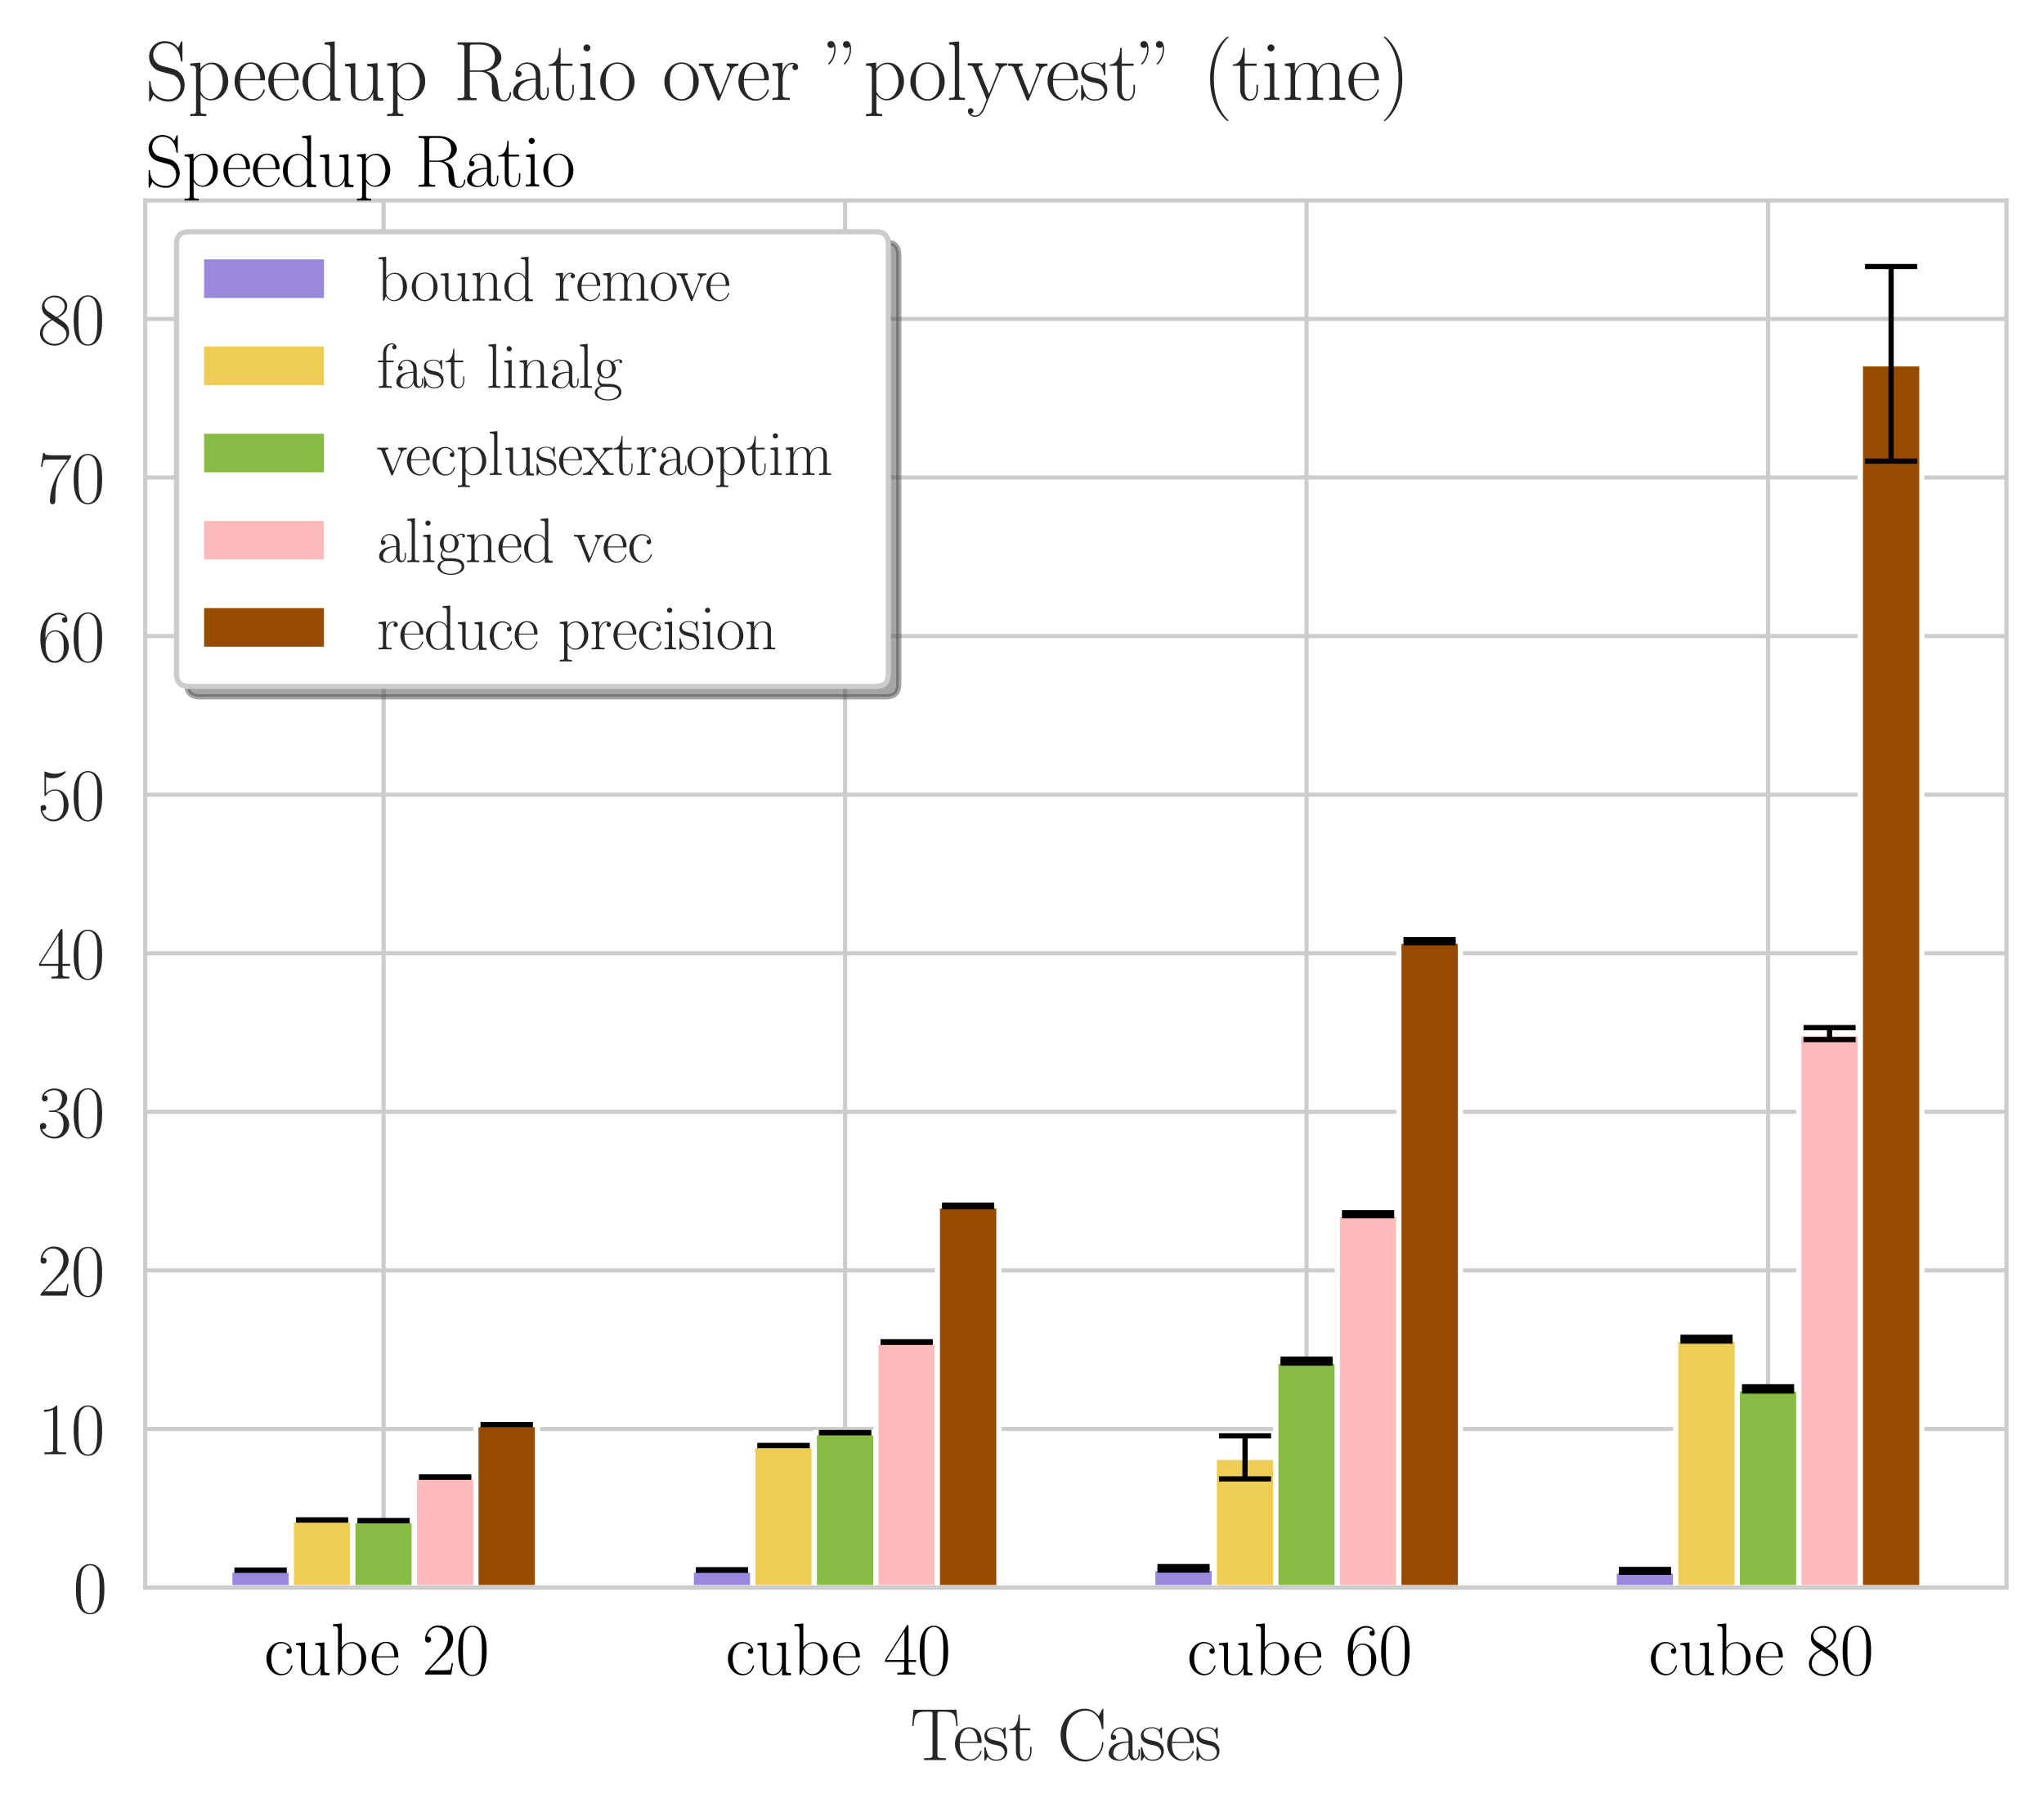 <?xml version="1.0" encoding="utf-8" standalone="no"?>
<!DOCTYPE svg PUBLIC "-//W3C//DTD SVG 1.1//EN"
  "http://www.w3.org/Graphics/SVG/1.1/DTD/svg11.dtd">
<svg xmlns:xlink="http://www.w3.org/1999/xlink" width="392.177pt" height="347.569pt" viewBox="0 0 392.177 347.569" xmlns="http://www.w3.org/2000/svg" version="1.1">
 <defs>
  <style type="text/css">*{stroke-linejoin: round; stroke-linecap: butt}</style>
 </defs>
 <g id="figure_1">
  <g id="patch_1">
   <path d="M 0 347.569 
L 392.177 347.569 
L 392.177 0 
L 0 0 
z
" style="fill: #ffffff"/>
  </g>
  <g id="axes_1">
   <g id="patch_2">
    <path d="M 27.857 304.573 
L 384.977 304.573 
L 384.977 38.461 
L 27.857 38.461 
z
" style="fill: #ffffff"/>
   </g>
   <g id="matplotlib.axis_1">
    <g id="xtick_1">
     <g id="line2d_1">
      <path d="M 73.604 304.573 
L 73.604 38.461 
" clip-path="url(#p66ae7b3ec8)" style="fill: none; stroke: #cccccc; stroke-width: 0.8; stroke-linecap: round"/>
     </g>
     <g id="text_1">
      <!-- $\mathrm{cube\ 20}$ -->
      <g transform="translate(50.652 321.259)scale(0.14 -0.14)">
       <defs>
        <path id="CMR17-63" d="M 2234 2240 
C 2112 2240 1933 2240 1933 2017 
C 1933 1838 2080 1787 2163 1787 
C 2208 1787 2394 1807 2394 2024 
C 2394 2467 1958 2803 1466 2803 
C 787 2803 211 2178 211 1363 
C 211 516 813 -64 1466 -64 
C 2259 -64 2458 677 2458 748 
C 2458 774 2451 793 2406 793 
C 2362 793 2355 787 2330 703 
C 2163 180 1798 51 1523 51 
C 1114 51 621 427 621 1369 
C 621 2338 1094 2688 1472 2688 
C 1722 2688 2093 2573 2234 2240 
z
" transform="scale(0.016)"/>
        <path id="CMR17-75" d="M 1882 2693 
L 1882 2528 
C 2259 2528 2317 2489 2317 2186 
L 2317 1032 
C 2317 500 2029 38 1555 38 
C 1030 38 986 348 986 678 
L 986 2763 
L 211 2693 
L 211 2528 
C 467 2528 640 2528 646 2274 
L 646 1058 
C 646 633 646 361 813 183 
C 896 101 1056 -64 1517 -64 
C 2061 -64 2272 377 2323 506 
L 2330 506 
L 2330 -63 
L 3091 -63 
L 3091 128 
C 2714 128 2656 166 2656 473 
L 2656 2763 
L 1882 2693 
z
" transform="scale(0.016)"/>
        <path id="CMR17-62" d="M 960 4396 
L 198 4326 
L 198 4160 
C 576 4160 634 4122 634 3817 
L 634 -13 
L 749 -13 
L 934 441 
C 1120 141 1395 -64 1766 -64 
C 2406 -64 3053 500 3053 1370 
C 3053 2188 2477 2790 1830 2790 
C 1434 2790 1152 2579 960 2330 
L 960 4396 
z
M 973 2004 
C 973 2118 973 2138 1062 2272 
C 1312 2657 1670 2688 1792 2688 
C 1984 2688 2643 2585 2643 1376 
C 2643 108 1888 38 1734 38 
C 1536 38 1248 114 1043 486 
C 973 608 973 621 973 735 
L 973 2004 
z
" transform="scale(0.016)"/>
        <path id="CMR17-65" d="M 2438 1472 
C 2464 1498 2464 1511 2464 1576 
C 2464 2238 2118 2816 1389 2816 
C 710 2816 173 2169 173 1383 
C 173 551 781 -64 1459 -64 
C 2176 -64 2458 607 2458 740 
C 2458 784 2419 784 2406 784 
C 2362 784 2355 771 2330 696 
C 2189 265 1837 51 1504 51 
C 1229 51 954 203 781 480 
C 582 803 582 1176 582 1472 
L 2438 1472 
z
M 589 1568 
C 634 2505 1126 2714 1382 2714 
C 1818 2714 2112 2297 2118 1568 
L 589 1568 
z
" transform="scale(0.016)"/>
        <path id="CMR17-32" d="M 2669 989 
L 2554 989 
C 2490 536 2438 459 2413 420 
C 2381 369 1920 369 1830 369 
L 602 369 
C 832 619 1280 1072 1824 1597 
C 2214 1967 2669 2402 2669 3035 
C 2669 3790 2067 4224 1395 4224 
C 691 4224 262 3604 262 3030 
C 262 2780 448 2748 525 2748 
C 589 2748 781 2787 781 3010 
C 781 3207 614 3264 525 3264 
C 486 3264 448 3258 422 3245 
C 544 3790 915 4058 1306 4058 
C 1862 4058 2227 3617 2227 3035 
C 2227 2479 1901 2000 1536 1584 
L 262 146 
L 262 0 
L 2515 0 
L 2669 989 
z
" transform="scale(0.016)"/>
        <path id="CMR17-30" d="M 2688 2025 
C 2688 2416 2682 3080 2413 3591 
C 2176 4039 1798 4198 1466 4198 
C 1158 4198 768 4058 525 3597 
C 269 3118 243 2524 243 2025 
C 243 1661 250 1106 448 619 
C 723 -39 1216 -128 1466 -128 
C 1760 -128 2208 -7 2470 600 
C 2662 1042 2688 1559 2688 2025 
z
M 1466 -26 
C 1056 -26 813 325 723 812 
C 653 1188 653 1738 653 2096 
C 653 2588 653 2997 736 3387 
C 858 3929 1216 4096 1466 4096 
C 1728 4096 2067 3923 2189 3400 
C 2272 3036 2278 2607 2278 2096 
C 2278 1680 2278 1169 2202 792 
C 2067 95 1690 -26 1466 -26 
z
" transform="scale(0.016)"/>
       </defs>
       <use xlink:href="#CMR17-63" transform="scale(0.996)"/>
       <use xlink:href="#CMR17-75" transform="translate(40.486 0)scale(0.996)"/>
       <use xlink:href="#CMR17-62" transform="translate(91.381 0)scale(0.996)"/>
       <use xlink:href="#CMR17-65" transform="translate(144.879 0)scale(0.996)"/>
       <use xlink:href="#CMR17-32" transform="translate(216.594 0)scale(0.996)"/>
       <use xlink:href="#CMR17-30" transform="translate(262.284 0)scale(0.996)"/>
      </g>
     </g>
    </g>
    <g id="xtick_2">
     <g id="line2d_2">
      <path d="M 162.146 304.573 
L 162.146 38.461 
" clip-path="url(#p66ae7b3ec8)" style="fill: none; stroke: #cccccc; stroke-width: 0.8; stroke-linecap: round"/>
     </g>
     <g id="text_2">
      <!-- $\mathrm{cube\ 40}$ -->
      <g transform="translate(139.195 321.259)scale(0.14 -0.14)">
       <defs>
        <path id="CMR17-34" d="M 2150 4122 
C 2150 4256 2144 4256 2029 4256 
L 128 1254 
L 128 1088 
L 1779 1088 
L 1779 457 
C 1779 224 1766 160 1318 160 
L 1197 160 
L 1197 0 
C 1402 0 1747 0 1965 0 
C 2182 0 2528 0 2733 0 
L 2733 160 
L 2611 160 
C 2163 160 2150 224 2150 457 
L 2150 1088 
L 2803 1088 
L 2803 1254 
L 2150 1254 
L 2150 4122 
z
M 1798 3703 
L 1798 1254 
L 256 1254 
L 1798 3703 
z
" transform="scale(0.016)"/>
       </defs>
       <use xlink:href="#CMR17-63" transform="scale(0.996)"/>
       <use xlink:href="#CMR17-75" transform="translate(40.486 0)scale(0.996)"/>
       <use xlink:href="#CMR17-62" transform="translate(91.381 0)scale(0.996)"/>
       <use xlink:href="#CMR17-65" transform="translate(144.879 0)scale(0.996)"/>
       <use xlink:href="#CMR17-34" transform="translate(216.594 0)scale(0.996)"/>
       <use xlink:href="#CMR17-30" transform="translate(262.284 0)scale(0.996)"/>
      </g>
     </g>
    </g>
    <g id="xtick_3">
     <g id="line2d_3">
      <path d="M 250.688 304.573 
L 250.688 38.461 
" clip-path="url(#p66ae7b3ec8)" style="fill: none; stroke: #cccccc; stroke-width: 0.8; stroke-linecap: round"/>
     </g>
     <g id="text_3">
      <!-- $\mathrm{cube\ 60}$ -->
      <g transform="translate(227.737 321.259)scale(0.14 -0.14)">
       <defs>
        <path id="CMR17-36" d="M 678 2176 
C 678 3690 1395 4032 1811 4032 
C 1946 4032 2272 4009 2400 3776 
C 2298 3776 2106 3776 2106 3553 
C 2106 3381 2246 3323 2336 3323 
C 2394 3323 2566 3348 2566 3560 
C 2566 3954 2246 4179 1805 4179 
C 1043 4179 243 3390 243 1984 
C 243 253 966 -128 1478 -128 
C 2099 -128 2688 427 2688 1283 
C 2688 2081 2170 2662 1517 2662 
C 1126 2662 838 2407 678 1960 
L 678 2176 
z
M 1478 25 
C 691 25 691 1200 691 1436 
C 691 1896 909 2560 1504 2560 
C 1613 2560 1926 2560 2138 2120 
C 2253 1870 2253 1609 2253 1289 
C 2253 944 2253 690 2118 434 
C 1978 171 1773 25 1478 25 
z
" transform="scale(0.016)"/>
       </defs>
       <use xlink:href="#CMR17-63" transform="scale(0.996)"/>
       <use xlink:href="#CMR17-75" transform="translate(40.486 0)scale(0.996)"/>
       <use xlink:href="#CMR17-62" transform="translate(91.381 0)scale(0.996)"/>
       <use xlink:href="#CMR17-65" transform="translate(144.879 0)scale(0.996)"/>
       <use xlink:href="#CMR17-36" transform="translate(216.594 0)scale(0.996)"/>
       <use xlink:href="#CMR17-30" transform="translate(262.284 0)scale(0.996)"/>
      </g>
     </g>
    </g>
    <g id="xtick_4">
     <g id="line2d_4">
      <path d="M 339.23 304.573 
L 339.23 38.461 
" clip-path="url(#p66ae7b3ec8)" style="fill: none; stroke: #cccccc; stroke-width: 0.8; stroke-linecap: round"/>
     </g>
     <g id="text_4">
      <!-- $\mathrm{cube\ 80}$ -->
      <g transform="translate(316.279 321.259)scale(0.14 -0.14)">
       <defs>
        <path id="CMR17-38" d="M 1741 2264 
C 2144 2467 2554 2773 2554 3263 
C 2554 3841 1990 4179 1472 4179 
C 890 4179 378 3759 378 3180 
C 378 3021 416 2747 666 2505 
C 730 2442 998 2251 1171 2130 
C 883 1983 211 1634 211 934 
C 211 279 838 -128 1459 -128 
C 2144 -128 2720 362 2720 1010 
C 2720 1590 2330 1857 2074 2029 
L 1741 2264 
z
M 902 2822 
C 851 2854 595 3051 595 3351 
C 595 3739 998 4032 1459 4032 
C 1965 4032 2336 3676 2336 3262 
C 2336 2669 1670 2331 1638 2331 
C 1632 2331 1626 2331 1574 2370 
L 902 2822 
z
M 2080 1519 
C 2176 1449 2483 1240 2483 851 
C 2483 381 2010 25 1472 25 
C 890 25 448 438 448 940 
C 448 1443 838 1862 1280 2060 
L 2080 1519 
z
" transform="scale(0.016)"/>
       </defs>
       <use xlink:href="#CMR17-63" transform="scale(0.996)"/>
       <use xlink:href="#CMR17-75" transform="translate(40.486 0)scale(0.996)"/>
       <use xlink:href="#CMR17-62" transform="translate(91.381 0)scale(0.996)"/>
       <use xlink:href="#CMR17-65" transform="translate(144.879 0)scale(0.996)"/>
       <use xlink:href="#CMR17-38" transform="translate(216.594 0)scale(0.996)"/>
       <use xlink:href="#CMR17-30" transform="translate(262.284 0)scale(0.996)"/>
      </g>
     </g>
    </g>
    <g id="text_5">
     <!-- $\mathrm{Test\ Cases}$ -->
     <g style="fill: #262626" transform="translate(174.627 337.657)scale(0.14 -0.14)">
      <defs>
       <path id="CMR17-54" d="M 3981 4326 
L 288 4326 
L 179 2918 
L 294 2918 
C 378 3976 467 4160 1453 4160 
C 1568 4160 1754 4160 1805 4154 
C 1926 4135 1926 4058 1926 3912 
L 1926 459 
C 1926 230 1907 160 1376 160 
L 1197 160 
L 1197 0 
C 1504 0 1824 0 2138 0 
C 2451 0 2771 0 3078 0 
L 3078 160 
L 2899 160 
C 2368 160 2349 230 2349 459 
L 2349 3912 
C 2349 4052 2349 4129 2464 4154 
C 2515 4160 2701 4160 2816 4160 
C 3795 4160 3891 3976 3974 2918 
L 4090 2918 
L 3981 4326 
z
" transform="scale(0.016)"/>
       <path id="CMR17-73" d="M 1978 2697 
C 1978 2813 1971 2819 1933 2819 
C 1907 2819 1901 2813 1824 2717 
C 1805 2691 1747 2626 1728 2601 
C 1523 2819 1235 2819 1126 2819 
C 416 2819 160 2447 160 2076 
C 160 1498 813 1365 998 1325 
C 1402 1243 1542 1217 1677 1101 
C 1760 1025 1901 884 1901 654 
C 1901 384 1747 38 1158 38 
C 602 38 403 460 288 1021 
C 269 1110 269 1117 218 1117 
C 166 1117 160 1110 160 983 
L 160 63 
C 160 -51 166 -58 205 -58 
C 237 -58 243 -51 275 0 
C 314 57 410 211 448 276 
C 576 103 800 -64 1158 -64 
C 1792 -64 2131 283 2131 784 
C 2131 1112 1958 1285 1875 1362 
C 1683 1561 1459 1606 1190 1657 
C 838 1735 390 1825 390 2217 
C 390 2383 480 2737 1126 2737 
C 1811 2737 1850 2094 1862 1888 
C 1869 1856 1901 1849 1920 1849 
C 1978 1849 1978 1869 1978 1978 
L 1978 2697 
z
" transform="scale(0.016)"/>
       <path id="CMR17-74" d="M 966 2560 
L 1862 2560 
L 1862 2725 
L 966 2725 
L 966 3904 
L 851 3904 
C 838 3245 614 2668 70 2668 
L 70 2560 
L 627 2560 
L 627 771 
C 627 650 627 -64 1370 -64 
C 1747 -64 1965 306 1965 777 
L 1965 1140 
L 1850 1140 
L 1850 783 
C 1850 344 1677 51 1408 51 
C 1222 51 966 178 966 758 
L 966 2560 
z
" transform="scale(0.016)"/>
       <path id="CMR17-43" d="M 3974 4289 
C 3974 4403 3968 4410 3930 4410 
C 3904 4410 3898 4403 3853 4327 
L 3571 3792 
C 3258 4187 2874 4416 2381 4416 
C 1286 4416 294 3456 294 2148 
C 294 826 1286 -128 2387 -128 
C 3366 -128 3974 730 3974 1461 
C 3974 1524 3974 1550 3917 1550 
C 3866 1550 3866 1531 3859 1474 
C 3808 585 3168 38 2477 38 
C 1824 38 781 495 781 2147 
C 781 3805 1843 4250 2464 4250 
C 3187 4250 3712 3628 3834 2745 
C 3846 2668 3846 2655 3904 2655 
C 3974 2655 3974 2668 3974 2783 
L 3974 4289 
z
" transform="scale(0.016)"/>
       <path id="CMR17-61" d="M 2304 1653 
C 2304 2072 2304 2294 2035 2543 
C 1798 2752 1523 2816 1306 2816 
C 800 2816 435 2407 435 1971 
C 435 1728 627 1728 666 1728 
C 749 1728 896 1778 896 1954 
C 896 2112 774 2181 666 2181 
C 640 2181 608 2174 589 2168 
C 723 2592 1069 2714 1293 2714 
C 1613 2714 1965 2429 1965 1885 
L 1965 1600 
C 1587 1600 1133 1549 774 1357 
C 371 1133 256 813 256 570 
C 256 77 832 -64 1171 -64 
C 1523 -64 1850 139 1990 511 
C 2003 233 2182 -18 2464 -18 
C 2598 -18 2938 70 2938 567 
L 2938 920 
L 2822 920 
L 2822 562 
C 2822 178 2650 128 2566 128 
C 2304 128 2304 458 2304 738 
L 2304 1653 
z
M 1965 870 
C 1965 317 1568 38 1216 38 
C 896 38 646 275 646 570 
C 646 761 730 1100 1101 1305 
C 1408 1478 1760 1504 1965 1504 
L 1965 870 
z
" transform="scale(0.016)"/>
      </defs>
      <use xlink:href="#CMR17-54" transform="scale(0.996)"/>
      <use xlink:href="#CMR17-65" transform="translate(58.703 0)scale(0.996)"/>
      <use xlink:href="#CMR17-73" transform="translate(99.188 0)scale(0.996)"/>
      <use xlink:href="#CMR17-74" transform="translate(134.99 0)scale(0.996)"/>
      <use xlink:href="#CMR17-43" transform="translate(201.5 0)scale(0.996)"/>
      <use xlink:href="#CMR17-61" transform="translate(268.009 0)scale(0.996)"/>
      <use xlink:href="#CMR17-73" transform="translate(313.7 0)scale(0.996)"/>
      <use xlink:href="#CMR17-65" transform="translate(349.501 0)scale(0.996)"/>
      <use xlink:href="#CMR17-73" transform="translate(389.987 0)scale(0.996)"/>
     </g>
    </g>
   </g>
   <g id="matplotlib.axis_2">
    <g id="ytick_1">
     <g id="line2d_5">
      <path d="M 27.857 304.573 
L 384.977 304.573 
" clip-path="url(#p66ae7b3ec8)" style="fill: none; stroke: #cccccc; stroke-width: 0.8; stroke-linecap: round"/>
     </g>
     <g id="text_6">
      <!-- $\mathdefault{0}$ -->
      <g style="fill: #262626" transform="translate(14.028 309.416)scale(0.14 -0.14)">
       <use xlink:href="#CMR17-30" transform="scale(0.996)"/>
      </g>
     </g>
    </g>
    <g id="ytick_2">
     <g id="line2d_6">
      <path d="M 27.857 274.149 
L 384.977 274.149 
" clip-path="url(#p66ae7b3ec8)" style="fill: none; stroke: #cccccc; stroke-width: 0.8; stroke-linecap: round"/>
     </g>
     <g id="text_7">
      <!-- $\mathdefault{10}$ -->
      <g style="fill: #262626" transform="translate(7.2 278.992)scale(0.14 -0.14)">
       <defs>
        <path id="CMR17-31" d="M 1702 4058 
C 1702 4192 1696 4192 1606 4192 
C 1357 3916 979 3827 621 3827 
C 602 3827 570 3827 563 3808 
C 557 3795 557 3782 557 3648 
C 755 3648 1088 3686 1344 3839 
L 1344 461 
C 1344 236 1331 160 781 160 
L 589 160 
L 589 0 
C 896 0 1216 0 1523 0 
C 1830 0 2150 0 2458 0 
L 2458 160 
L 2266 160 
C 1715 160 1702 230 1702 458 
L 1702 4058 
z
" transform="scale(0.016)"/>
       </defs>
       <use xlink:href="#CMR17-31" transform="scale(0.996)"/>
       <use xlink:href="#CMR17-30" transform="translate(45.69 0)scale(0.996)"/>
      </g>
     </g>
    </g>
    <g id="ytick_3">
     <g id="line2d_7">
      <path d="M 27.857 243.726 
L 384.977 243.726 
" clip-path="url(#p66ae7b3ec8)" style="fill: none; stroke: #cccccc; stroke-width: 0.8; stroke-linecap: round"/>
     </g>
     <g id="text_8">
      <!-- $\mathdefault{20}$ -->
      <g style="fill: #262626" transform="translate(7.2 248.569)scale(0.14 -0.14)">
       <use xlink:href="#CMR17-32" transform="scale(0.996)"/>
       <use xlink:href="#CMR17-30" transform="translate(45.69 0)scale(0.996)"/>
      </g>
     </g>
    </g>
    <g id="ytick_4">
     <g id="line2d_8">
      <path d="M 27.857 213.302 
L 384.977 213.302 
" clip-path="url(#p66ae7b3ec8)" style="fill: none; stroke: #cccccc; stroke-width: 0.8; stroke-linecap: round"/>
     </g>
     <g id="text_9">
      <!-- $\mathdefault{30}$ -->
      <g style="fill: #262626" transform="translate(7.2 218.145)scale(0.14 -0.14)">
       <defs>
        <path id="CMR17-33" d="M 1414 2157 
C 1984 2157 2234 1662 2234 1090 
C 2234 320 1824 25 1453 25 
C 1114 25 563 194 390 693 
C 422 680 454 680 486 680 
C 640 680 755 782 755 948 
C 755 1133 614 1216 486 1216 
C 378 1216 211 1165 211 926 
C 211 335 787 -128 1466 -128 
C 2176 -128 2720 430 2720 1085 
C 2720 1707 2208 2157 1600 2227 
C 2086 2328 2554 2756 2554 3329 
C 2554 3820 2048 4179 1472 4179 
C 890 4179 378 3829 378 3329 
C 378 3110 544 3072 627 3072 
C 762 3072 877 3155 877 3321 
C 877 3486 762 3569 627 3569 
C 602 3569 570 3569 544 3557 
C 730 3959 1235 4032 1459 4032 
C 1683 4032 2106 3925 2106 3320 
C 2106 3143 2080 2828 1862 2550 
C 1670 2304 1453 2304 1242 2284 
C 1210 2284 1062 2269 1037 2269 
C 992 2263 966 2257 966 2208 
C 966 2163 973 2157 1101 2157 
L 1414 2157 
z
" transform="scale(0.016)"/>
       </defs>
       <use xlink:href="#CMR17-33" transform="scale(0.996)"/>
       <use xlink:href="#CMR17-30" transform="translate(45.69 0)scale(0.996)"/>
      </g>
     </g>
    </g>
    <g id="ytick_5">
     <g id="line2d_9">
      <path d="M 27.857 182.878 
L 384.977 182.878 
" clip-path="url(#p66ae7b3ec8)" style="fill: none; stroke: #cccccc; stroke-width: 0.8; stroke-linecap: round"/>
     </g>
     <g id="text_10">
      <!-- $\mathdefault{40}$ -->
      <g style="fill: #262626" transform="translate(7.2 187.721)scale(0.14 -0.14)">
       <use xlink:href="#CMR17-34" transform="scale(0.996)"/>
       <use xlink:href="#CMR17-30" transform="translate(45.69 0)scale(0.996)"/>
      </g>
     </g>
    </g>
    <g id="ytick_6">
     <g id="line2d_10">
      <path d="M 27.857 152.455 
L 384.977 152.455 
" clip-path="url(#p66ae7b3ec8)" style="fill: none; stroke: #cccccc; stroke-width: 0.8; stroke-linecap: round"/>
     </g>
     <g id="text_11">
      <!-- $\mathdefault{50}$ -->
      <g style="fill: #262626" transform="translate(7.2 157.298)scale(0.14 -0.14)">
       <defs>
        <path id="CMR17-35" d="M 730 3692 
C 794 3666 1056 3584 1325 3584 
C 1920 3584 2246 3911 2432 4100 
C 2432 4157 2432 4192 2394 4192 
C 2387 4192 2374 4192 2323 4163 
C 2099 4058 1837 3973 1517 3973 
C 1325 3973 1037 3999 723 4139 
C 653 4171 640 4171 634 4171 
C 602 4171 595 4164 595 4037 
L 595 2203 
C 595 2089 595 2057 659 2057 
C 691 2057 704 2070 736 2114 
C 941 2401 1222 2522 1542 2522 
C 1766 2522 2246 2382 2246 1289 
C 2246 1085 2246 715 2054 421 
C 1894 159 1645 25 1370 25 
C 947 25 518 320 403 814 
C 429 807 480 795 506 795 
C 589 795 749 840 749 1038 
C 749 1210 627 1280 506 1280 
C 358 1280 262 1190 262 1011 
C 262 454 704 -128 1382 -128 
C 2042 -128 2669 440 2669 1264 
C 2669 2030 2170 2624 1549 2624 
C 1222 2624 947 2503 730 2274 
L 730 3692 
z
" transform="scale(0.016)"/>
       </defs>
       <use xlink:href="#CMR17-35" transform="scale(0.996)"/>
       <use xlink:href="#CMR17-30" transform="translate(45.69 0)scale(0.996)"/>
      </g>
     </g>
    </g>
    <g id="ytick_7">
     <g id="line2d_11">
      <path d="M 27.857 122.031 
L 384.977 122.031 
" clip-path="url(#p66ae7b3ec8)" style="fill: none; stroke: #cccccc; stroke-width: 0.8; stroke-linecap: round"/>
     </g>
     <g id="text_12">
      <!-- $\mathdefault{60}$ -->
      <g style="fill: #262626" transform="translate(7.2 126.874)scale(0.14 -0.14)">
       <use xlink:href="#CMR17-36" transform="scale(0.996)"/>
       <use xlink:href="#CMR17-30" transform="translate(45.69 0)scale(0.996)"/>
      </g>
     </g>
    </g>
    <g id="ytick_8">
     <g id="line2d_12">
      <path d="M 27.857 91.608 
L 384.977 91.608 
" clip-path="url(#p66ae7b3ec8)" style="fill: none; stroke: #cccccc; stroke-width: 0.8; stroke-linecap: round"/>
     </g>
     <g id="text_13">
      <!-- $\mathdefault{70}$ -->
      <g style="fill: #262626" transform="translate(7.2 96.451)scale(0.14 -0.14)">
       <defs>
        <path id="CMR17-37" d="M 2886 3941 
L 2886 4081 
L 1382 4081 
C 634 4081 621 4165 595 4288 
L 480 4288 
L 294 3094 
L 410 3094 
C 429 3215 474 3540 550 3661 
C 589 3712 1062 3712 1171 3712 
L 2579 3712 
L 1869 2661 
C 1395 1954 1069 999 1069 165 
C 1069 89 1069 -128 1299 -128 
C 1530 -128 1530 89 1530 171 
L 1530 465 
C 1530 1508 1709 2196 2003 2636 
L 2886 3941 
z
" transform="scale(0.016)"/>
       </defs>
       <use xlink:href="#CMR17-37" transform="scale(0.996)"/>
       <use xlink:href="#CMR17-30" transform="translate(45.69 0)scale(0.996)"/>
      </g>
     </g>
    </g>
    <g id="ytick_9">
     <g id="line2d_13">
      <path d="M 27.857 61.184 
L 384.977 61.184 
" clip-path="url(#p66ae7b3ec8)" style="fill: none; stroke: #cccccc; stroke-width: 0.8; stroke-linecap: round"/>
     </g>
     <g id="text_14">
      <!-- $\mathdefault{80}$ -->
      <g style="fill: #262626" transform="translate(7.2 66.027)scale(0.14 -0.14)">
       <use xlink:href="#CMR17-38" transform="scale(0.996)"/>
       <use xlink:href="#CMR17-30" transform="translate(45.69 0)scale(0.996)"/>
      </g>
     </g>
    </g>
   </g>
   <g id="patch_3">
    <path d="M 44.09 304.573 
L 55.895 304.573 
L 55.895 301.23 
L 44.09 301.23 
z
" clip-path="url(#p66ae7b3ec8)" style="fill: #9988dd; stroke: #ffffff; stroke-linejoin: miter"/>
   </g>
   <g id="patch_4">
    <path d="M 132.632 304.573 
L 144.437 304.573 
L 144.437 301.208 
L 132.632 301.208 
z
" clip-path="url(#p66ae7b3ec8)" style="fill: #9988dd; stroke: #ffffff; stroke-linejoin: miter"/>
   </g>
   <g id="patch_5">
    <path d="M 221.174 304.573 
L 232.98 304.573 
L 232.98 300.879 
L 221.174 300.879 
z
" clip-path="url(#p66ae7b3ec8)" style="fill: #9988dd; stroke: #ffffff; stroke-linejoin: miter"/>
   </g>
   <g id="patch_6">
    <path d="M 309.716 304.573 
L 321.522 304.573 
L 321.522 301.366 
L 309.716 301.366 
z
" clip-path="url(#p66ae7b3ec8)" style="fill: #9988dd; stroke: #ffffff; stroke-linejoin: miter"/>
   </g>
   <g id="patch_7">
    <path d="M 55.895 304.573 
L 67.701 304.573 
L 67.701 291.611 
L 55.895 291.611 
z
" clip-path="url(#p66ae7b3ec8)" style="fill: #eecc55; stroke: #ffffff; stroke-linejoin: miter"/>
   </g>
   <g id="patch_8">
    <path d="M 144.437 304.573 
L 156.243 304.573 
L 156.243 277.333 
L 144.437 277.333 
z
" clip-path="url(#p66ae7b3ec8)" style="fill: #eecc55; stroke: #ffffff; stroke-linejoin: miter"/>
   </g>
   <g id="patch_9">
    <path d="M 232.98 304.573 
L 244.785 304.573 
L 244.785 279.591 
L 232.98 279.591 
z
" clip-path="url(#p66ae7b3ec8)" style="fill: #eecc55; stroke: #ffffff; stroke-linejoin: miter"/>
   </g>
   <g id="patch_10">
    <path d="M 321.522 304.573 
L 333.327 304.573 
L 333.327 256.919 
L 321.522 256.919 
z
" clip-path="url(#p66ae7b3ec8)" style="fill: #eecc55; stroke: #ffffff; stroke-linejoin: miter"/>
   </g>
   <g id="patch_11">
    <path d="M 67.701 304.573 
L 79.507 304.573 
L 79.507 291.744 
L 67.701 291.744 
z
" clip-path="url(#p66ae7b3ec8)" style="fill: #88bb44; stroke: #ffffff; stroke-linejoin: miter"/>
   </g>
   <g id="patch_12">
    <path d="M 156.243 304.573 
L 168.049 304.573 
L 168.049 274.856 
L 156.243 274.856 
z
" clip-path="url(#p66ae7b3ec8)" style="fill: #88bb44; stroke: #ffffff; stroke-linejoin: miter"/>
   </g>
   <g id="patch_13">
    <path d="M 244.785 304.573 
L 256.591 304.573 
L 256.591 261.129 
L 244.785 261.129 
z
" clip-path="url(#p66ae7b3ec8)" style="fill: #88bb44; stroke: #ffffff; stroke-linejoin: miter"/>
   </g>
   <g id="patch_14">
    <path d="M 333.327 304.573 
L 345.133 304.573 
L 345.133 266.454 
L 333.327 266.454 
z
" clip-path="url(#p66ae7b3ec8)" style="fill: #88bb44; stroke: #ffffff; stroke-linejoin: miter"/>
   </g>
   <g id="patch_15">
    <path d="M 79.507 304.573 
L 91.312 304.573 
L 91.312 283.373 
L 79.507 283.373 
z
" clip-path="url(#p66ae7b3ec8)" style="fill: #ffbbbb; stroke: #ffffff; stroke-linejoin: miter"/>
   </g>
   <g id="patch_16">
    <path d="M 168.049 304.573 
L 179.854 304.573 
L 179.854 257.467 
L 168.049 257.467 
z
" clip-path="url(#p66ae7b3ec8)" style="fill: #ffbbbb; stroke: #ffffff; stroke-linejoin: miter"/>
   </g>
   <g id="patch_17">
    <path d="M 256.591 304.573 
L 268.396 304.573 
L 268.396 232.951 
L 256.591 232.951 
z
" clip-path="url(#p66ae7b3ec8)" style="fill: #ffbbbb; stroke: #ffffff; stroke-linejoin: miter"/>
   </g>
   <g id="patch_18">
    <path d="M 345.133 304.573 
L 356.939 304.573 
L 356.939 198.29 
L 345.133 198.29 
z
" clip-path="url(#p66ae7b3ec8)" style="fill: #ffbbbb; stroke: #ffffff; stroke-linejoin: miter"/>
   </g>
   <g id="patch_19">
    <path d="M 91.312 304.573 
L 103.118 304.573 
L 103.118 273.306 
L 91.312 273.306 
z
" clip-path="url(#p66ae7b3ec8)" style="fill: #964b00; stroke: #ffffff; stroke-linejoin: miter"/>
   </g>
   <g id="patch_20">
    <path d="M 179.854 304.573 
L 191.66 304.573 
L 191.66 231.346 
L 179.854 231.346 
z
" clip-path="url(#p66ae7b3ec8)" style="fill: #964b00; stroke: #ffffff; stroke-linejoin: miter"/>
   </g>
   <g id="patch_21">
    <path d="M 268.396 304.573 
L 280.202 304.573 
L 280.202 180.572 
L 268.396 180.572 
z
" clip-path="url(#p66ae7b3ec8)" style="fill: #964b00; stroke: #ffffff; stroke-linejoin: miter"/>
   </g>
   <g id="patch_22">
    <path d="M 356.939 304.573 
L 368.744 304.573 
L 368.744 69.797 
L 356.939 69.797 
z
" clip-path="url(#p66ae7b3ec8)" style="fill: #964b00; stroke: #ffffff; stroke-linejoin: miter"/>
   </g>
   <g id="LineCollection_1">
    <path d="M 49.993 301.235 
L 49.993 301.226 
" clip-path="url(#p66ae7b3ec8)" style="fill: none; stroke: #000000"/>
    <path d="M 138.535 301.272 
L 138.535 301.143 
" clip-path="url(#p66ae7b3ec8)" style="fill: none; stroke: #000000"/>
    <path d="M 227.077 301.213 
L 227.077 300.545 
" clip-path="url(#p66ae7b3ec8)" style="fill: none; stroke: #000000"/>
    <path d="M 315.619 301.636 
L 315.619 301.095 
" clip-path="url(#p66ae7b3ec8)" style="fill: none; stroke: #000000"/>
   </g>
   <g id="line2d_14">
    <defs>
     <path id="m71bca722d3" d="M 5 0 
L -5 -0 
" style="stroke: #000000"/>
    </defs>
    <g clip-path="url(#p66ae7b3ec8)">
     <use xlink:href="#m71bca722d3" x="49.993" y="301.235" style="stroke: #000000"/>
     <use xlink:href="#m71bca722d3" x="138.535" y="301.272" style="stroke: #000000"/>
     <use xlink:href="#m71bca722d3" x="227.077" y="301.213" style="stroke: #000000"/>
     <use xlink:href="#m71bca722d3" x="315.619" y="301.636" style="stroke: #000000"/>
    </g>
   </g>
   <g id="line2d_15">
    <g clip-path="url(#p66ae7b3ec8)">
     <use xlink:href="#m71bca722d3" x="49.993" y="301.226" style="stroke: #000000"/>
     <use xlink:href="#m71bca722d3" x="138.535" y="301.143" style="stroke: #000000"/>
     <use xlink:href="#m71bca722d3" x="227.077" y="300.545" style="stroke: #000000"/>
     <use xlink:href="#m71bca722d3" x="315.619" y="301.095" style="stroke: #000000"/>
    </g>
   </g>
   <g id="LineCollection_2">
    <path d="M 61.798 291.617 
L 61.798 291.605 
" clip-path="url(#p66ae7b3ec8)" style="fill: none; stroke: #000000"/>
    <path d="M 150.34 277.344 
L 150.34 277.321 
" clip-path="url(#p66ae7b3ec8)" style="fill: none; stroke: #000000"/>
    <path d="M 238.882 283.721 
L 238.882 275.462 
" clip-path="url(#p66ae7b3ec8)" style="fill: none; stroke: #000000"/>
    <path d="M 327.425 257.281 
L 327.425 256.558 
" clip-path="url(#p66ae7b3ec8)" style="fill: none; stroke: #000000"/>
   </g>
   <g id="line2d_16">
    <g clip-path="url(#p66ae7b3ec8)">
     <use xlink:href="#m71bca722d3" x="61.798" y="291.617" style="stroke: #000000"/>
     <use xlink:href="#m71bca722d3" x="150.34" y="277.344" style="stroke: #000000"/>
     <use xlink:href="#m71bca722d3" x="238.882" y="283.721" style="stroke: #000000"/>
     <use xlink:href="#m71bca722d3" x="327.425" y="257.281" style="stroke: #000000"/>
    </g>
   </g>
   <g id="line2d_17">
    <g clip-path="url(#p66ae7b3ec8)">
     <use xlink:href="#m71bca722d3" x="61.798" y="291.605" style="stroke: #000000"/>
     <use xlink:href="#m71bca722d3" x="150.34" y="277.321" style="stroke: #000000"/>
     <use xlink:href="#m71bca722d3" x="238.882" y="275.462" style="stroke: #000000"/>
     <use xlink:href="#m71bca722d3" x="327.425" y="256.558" style="stroke: #000000"/>
    </g>
   </g>
   <g id="LineCollection_3">
    <path d="M 73.604 291.749 
L 73.604 291.739 
" clip-path="url(#p66ae7b3ec8)" style="fill: none; stroke: #000000"/>
    <path d="M 162.146 274.874 
L 162.146 274.838 
" clip-path="url(#p66ae7b3ec8)" style="fill: none; stroke: #000000"/>
    <path d="M 250.688 261.505 
L 250.688 260.753 
" clip-path="url(#p66ae7b3ec8)" style="fill: none; stroke: #000000"/>
    <path d="M 339.23 266.862 
L 339.23 266.046 
" clip-path="url(#p66ae7b3ec8)" style="fill: none; stroke: #000000"/>
   </g>
   <g id="line2d_18">
    <g clip-path="url(#p66ae7b3ec8)">
     <use xlink:href="#m71bca722d3" x="73.604" y="291.749" style="stroke: #000000"/>
     <use xlink:href="#m71bca722d3" x="162.146" y="274.874" style="stroke: #000000"/>
     <use xlink:href="#m71bca722d3" x="250.688" y="261.505" style="stroke: #000000"/>
     <use xlink:href="#m71bca722d3" x="339.23" y="266.862" style="stroke: #000000"/>
    </g>
   </g>
   <g id="line2d_19">
    <g clip-path="url(#p66ae7b3ec8)">
     <use xlink:href="#m71bca722d3" x="73.604" y="291.739" style="stroke: #000000"/>
     <use xlink:href="#m71bca722d3" x="162.146" y="274.838" style="stroke: #000000"/>
     <use xlink:href="#m71bca722d3" x="250.688" y="260.753" style="stroke: #000000"/>
     <use xlink:href="#m71bca722d3" x="339.23" y="266.046" style="stroke: #000000"/>
    </g>
   </g>
   <g id="LineCollection_4">
    <path d="M 85.409 283.387 
L 85.409 283.359 
" clip-path="url(#p66ae7b3ec8)" style="fill: none; stroke: #000000"/>
    <path d="M 173.952 257.518 
L 173.952 257.416 
" clip-path="url(#p66ae7b3ec8)" style="fill: none; stroke: #000000"/>
    <path d="M 262.494 233.231 
L 262.494 232.671 
" clip-path="url(#p66ae7b3ec8)" style="fill: none; stroke: #000000"/>
    <path d="M 351.036 199.438 
L 351.036 197.142 
" clip-path="url(#p66ae7b3ec8)" style="fill: none; stroke: #000000"/>
   </g>
   <g id="line2d_20">
    <g clip-path="url(#p66ae7b3ec8)">
     <use xlink:href="#m71bca722d3" x="85.409" y="283.387" style="stroke: #000000"/>
     <use xlink:href="#m71bca722d3" x="173.952" y="257.518" style="stroke: #000000"/>
     <use xlink:href="#m71bca722d3" x="262.494" y="233.231" style="stroke: #000000"/>
     <use xlink:href="#m71bca722d3" x="351.036" y="199.438" style="stroke: #000000"/>
    </g>
   </g>
   <g id="line2d_21">
    <g clip-path="url(#p66ae7b3ec8)">
     <use xlink:href="#m71bca722d3" x="85.409" y="283.359" style="stroke: #000000"/>
     <use xlink:href="#m71bca722d3" x="173.952" y="257.416" style="stroke: #000000"/>
     <use xlink:href="#m71bca722d3" x="262.494" y="232.671" style="stroke: #000000"/>
     <use xlink:href="#m71bca722d3" x="351.036" y="197.142" style="stroke: #000000"/>
    </g>
   </g>
   <g id="LineCollection_5">
    <path d="M 97.215 273.316 
L 97.215 273.296 
" clip-path="url(#p66ae7b3ec8)" style="fill: none; stroke: #000000"/>
    <path d="M 185.757 231.485 
L 185.757 231.208 
" clip-path="url(#p66ae7b3ec8)" style="fill: none; stroke: #000000"/>
    <path d="M 274.299 180.869 
L 274.299 180.274 
" clip-path="url(#p66ae7b3ec8)" style="fill: none; stroke: #000000"/>
    <path d="M 362.841 88.462 
L 362.841 51.133 
" clip-path="url(#p66ae7b3ec8)" style="fill: none; stroke: #000000"/>
   </g>
   <g id="line2d_22">
    <g clip-path="url(#p66ae7b3ec8)">
     <use xlink:href="#m71bca722d3" x="97.215" y="273.316" style="stroke: #000000"/>
     <use xlink:href="#m71bca722d3" x="185.757" y="231.485" style="stroke: #000000"/>
     <use xlink:href="#m71bca722d3" x="274.299" y="180.869" style="stroke: #000000"/>
     <use xlink:href="#m71bca722d3" x="362.841" y="88.462" style="stroke: #000000"/>
    </g>
   </g>
   <g id="line2d_23">
    <g clip-path="url(#p66ae7b3ec8)">
     <use xlink:href="#m71bca722d3" x="97.215" y="273.296" style="stroke: #000000"/>
     <use xlink:href="#m71bca722d3" x="185.757" y="231.208" style="stroke: #000000"/>
     <use xlink:href="#m71bca722d3" x="274.299" y="180.274" style="stroke: #000000"/>
     <use xlink:href="#m71bca722d3" x="362.841" y="51.133" style="stroke: #000000"/>
    </g>
   </g>
   <g id="patch_23">
    <path d="M 27.857 304.573 
L 27.857 38.461 
" style="fill: none; stroke: #cccccc; stroke-width: 0.8; stroke-linejoin: miter; stroke-linecap: square"/>
   </g>
   <g id="patch_24">
    <path d="M 384.977 304.573 
L 384.977 38.461 
" style="fill: none; stroke: #cccccc; stroke-width: 0.8; stroke-linejoin: miter; stroke-linecap: square"/>
   </g>
   <g id="patch_25">
    <path d="M 27.857 304.573 
L 384.977 304.573 
" style="fill: none; stroke: #cccccc; stroke-width: 0.8; stroke-linejoin: miter; stroke-linecap: square"/>
   </g>
   <g id="patch_26">
    <path d="M 27.857 38.461 
L 384.977 38.461 
" style="fill: none; stroke: #cccccc; stroke-width: 0.8; stroke-linejoin: miter; stroke-linecap: square"/>
   </g>
   <g id="text_15">
    <!-- $\mathrm{Speedup\ Ratio}$ -->
    <g transform="translate(27.857 35.749)scale(0.14 -0.14)">
     <defs>
      <path id="CMR17-53" d="M 2803 4290 
C 2803 4404 2797 4411 2758 4411 
C 2720 4411 2707 4385 2682 4328 
L 2490 3907 
C 2246 4257 1875 4416 1472 4416 
C 819 4416 294 3901 294 3253 
C 294 3056 339 2776 557 2510 
C 794 2218 1018 2167 1530 2033 
C 1722 1982 2042 1899 2106 1874 
C 2470 1722 2662 1341 2662 985 
C 2662 527 2336 38 1779 38 
C 1094 38 454 419 410 1311 
C 403 1413 397 1419 352 1419 
C 301 1419 294 1413 294 1285 
L 294 -1 
C 294 -115 301 -122 339 -122 
C 384 -122 397 -90 486 108 
C 493 127 493 140 614 381 
C 934 -39 1472 -128 1779 -128 
C 2477 -128 2970 451 2970 1124 
C 2970 1454 2848 1708 2778 1823 
C 2509 2230 2221 2306 1914 2382 
C 1869 2402 1856 2402 1498 2490 
C 1152 2579 1005 2624 845 2796 
C 666 2992 602 3196 602 3399 
C 602 3812 934 4263 1478 4263 
C 2157 4263 2579 3786 2675 2993 
C 2694 2878 2701 2872 2746 2872 
C 2803 2872 2803 2891 2803 2999 
L 2803 4290 
z
" transform="scale(0.016)"/>
      <path id="CMR17-70" d="M 1408 -1063 
C 998 -1063 973 -1037 973 -789 
L 973 402 
C 1158 134 1427 -38 1766 -38 
C 2406 -38 3053 523 3053 1388 
C 3053 2191 2496 2802 1837 2802 
C 1453 2802 1139 2592 960 2338 
L 960 2802 
L 198 2732 
L 198 2567 
C 576 2567 634 2528 634 2223 
L 634 -789 
C 634 -1031 608 -1063 198 -1063 
L 198 -1228 
C 352 -1216 634 -1216 800 -1216 
C 966 -1216 1254 -1216 1408 -1228 
L 1408 -1063 
z
M 973 2012 
C 973 2102 973 2235 1222 2471 
C 1254 2497 1472 2688 1792 2688 
C 2259 2688 2643 2108 2643 1382 
C 2643 656 2234 64 1728 64 
C 1498 64 1248 172 1056 472 
C 973 612 973 650 973 752 
L 973 2012 
z
" transform="scale(0.016)"/>
      <path id="CMR17-64" d="M 1869 4326 
L 1869 4160 
C 2246 4160 2304 4122 2304 3820 
L 2304 2345 
C 2278 2377 2016 2790 1498 2790 
C 845 2790 211 2208 211 1364 
C 211 525 806 -64 1434 -64 
C 1978 -64 2259 337 2291 380 
L 2291 -63 
L 3066 -63 
L 3066 128 
C 2688 128 2630 166 2630 473 
L 2630 4396 
L 1869 4326 
z
M 2291 755 
C 2291 563 2176 390 2029 262 
C 1811 70 1594 38 1472 38 
C 1286 38 621 134 621 1356 
C 621 2612 1363 2688 1530 2688 
C 1824 2688 2061 2522 2208 2291 
C 2291 2157 2291 2138 2291 2023 
L 2291 755 
z
" transform="scale(0.016)"/>
      <path id="CMR17-52" d="M 2509 2146 
C 3117 2268 3629 2676 3629 3186 
C 3629 3785 2950 4326 2054 4326 
L 333 4326 
L 333 4160 
C 774 4160 845 4160 845 3873 
L 845 415 
C 845 128 774 128 333 128 
L 333 -26 
C 518 -26 851 -26 1050 -26 
C 1248 -26 1581 -26 1766 -26 
L 1766 128 
C 1325 128 1254 128 1254 417 
L 1254 2112 
L 2003 2112 
C 2368 2112 2573 1964 2662 1881 
C 2918 1632 2918 1459 2918 1024 
C 2918 595 2918 377 3110 160 
C 3354 -102 3680 -128 3821 -128 
C 4294 -128 4365 396 4365 503 
C 4365 540 4365 585 4307 585 
C 4256 585 4250 547 4250 522 
C 4218 112 4032 -26 3834 -26 
C 3482 -26 3443 375 3405 764 
C 3386 898 3373 993 3360 1133 
C 3322 1452 3270 1917 2509 2146 
z
M 1984 2214 
L 1254 2214 
L 1254 3913 
C 1254 4129 1267 4160 1523 4160 
L 1990 4160 
C 2522 4160 3142 3977 3142 3190 
C 3142 2372 2464 2214 1984 2214 
z
" transform="scale(0.016)"/>
      <path id="CMR17-69" d="M 992 3909 
C 992 4049 877 4170 730 4170 
C 589 4170 467 4056 467 3909 
C 467 3769 582 3648 730 3648 
C 870 3648 992 3763 992 3909 
z
M 243 2706 
L 243 2541 
C 602 2541 653 2502 653 2197 
L 653 427 
C 653 184 627 153 218 153 
L 218 -13 
C 371 0 646 0 806 0 
C 960 0 1222 0 1370 -13 
L 1370 153 
C 992 153 979 191 979 420 
L 979 2776 
L 243 2706 
z
" transform="scale(0.016)"/>
      <path id="CMR17-6f" d="M 2758 1356 
C 2758 2176 2163 2816 1466 2816 
C 768 2816 173 2176 173 1356 
C 173 551 768 -64 1466 -64 
C 2163 -64 2758 551 2758 1356 
z
M 1466 51 
C 1165 51 909 230 762 480 
C 602 767 582 1126 582 1408 
C 582 1677 595 2010 762 2298 
C 890 2509 1139 2714 1466 2714 
C 1754 2714 1997 2554 2150 2330 
C 2349 2029 2349 1607 2349 1408 
C 2349 1158 2336 775 2163 467 
C 1984 173 1709 51 1466 51 
z
" transform="scale(0.016)"/>
     </defs>
     <use xlink:href="#CMR17-53" transform="scale(0.996)"/>
     <use xlink:href="#CMR17-70" transform="translate(50.895 0)scale(0.996)"/>
     <use xlink:href="#CMR17-65" transform="translate(104.393 0)scale(0.996)"/>
     <use xlink:href="#CMR17-65" transform="translate(144.879 0)scale(0.996)"/>
     <use xlink:href="#CMR17-64" transform="translate(185.364 0)scale(0.996)"/>
     <use xlink:href="#CMR17-75" transform="translate(236.26 0)scale(0.996)"/>
     <use xlink:href="#CMR17-70" transform="translate(287.155 0)scale(0.996)"/>
     <use xlink:href="#CMR17-52" transform="translate(369.28 0)scale(0.996)"/>
     <use xlink:href="#CMR17-61" transform="translate(437.071 0)scale(0.996)"/>
     <use xlink:href="#CMR17-74" transform="translate(482.761 0)scale(0.996)"/>
     <use xlink:href="#CMR17-69" transform="translate(518.042 0)scale(0.996)"/>
     <use xlink:href="#CMR17-6f" transform="translate(542.913 0)scale(0.996)"/>
    </g>
   </g>
   <g id="text_16">
    <!-- $\mathrm{Speedup\ Ratio\ over\ "polyvest"\ (time)}$ -->
    <g style="fill: #262626" transform="translate(27.857 19.155)scale(0.16 -0.16)">
     <defs>
      <path id="CMR17-76" d="M 2502 2163 
C 2560 2304 2662 2560 3034 2560 
L 3034 2726 
C 2912 2726 2752 2726 2630 2726 
C 2496 2726 2285 2726 2157 2732 
L 2157 2566 
C 2317 2553 2406 2477 2406 2311 
C 2406 2253 2406 2240 2368 2151 
L 1664 377 
L 902 2286 
C 864 2369 864 2381 864 2407 
C 864 2560 1075 2560 1171 2560 
L 1171 2732 
C 1018 2726 736 2726 576 2726 
C 403 2726 205 2726 64 2732 
L 64 2560 
C 307 2560 442 2560 518 2362 
L 1446 44 
C 1485 -51 1491 -64 1549 -64 
C 1606 -64 1613 -51 1651 44 
L 2502 2163 
z
" transform="scale(0.016)"/>
      <path id="CMR17-72" d="M 960 1497 
C 960 2112 1222 2688 1702 2688 
C 1747 2688 1792 2682 1837 2662 
C 1837 2662 1696 2617 1696 2452 
C 1696 2298 1818 2234 1914 2234 
C 1990 2234 2131 2279 2131 2458 
C 2131 2663 1926 2790 1709 2790 
C 1222 2790 1011 2317 947 2093 
L 941 2093 
L 941 2790 
L 198 2720 
L 198 2554 
C 576 2554 634 2515 634 2208 
L 634 428 
C 634 184 608 153 198 153 
L 198 -13 
C 352 0 646 0 813 0 
C 998 0 1325 0 1498 -13 
L 1498 153 
C 1037 153 960 153 960 440 
L 960 1497 
z
" transform="scale(0.016)"/>
      <path id="CMR17-22" d="M 646 4025 
C 659 3955 666 3929 666 3820 
C 666 3415 506 3042 256 2778 
C 230 2752 218 2733 218 2707 
C 218 2681 243 2656 269 2656 
C 314 2656 768 3105 768 3811 
C 768 3952 755 4426 422 4426 
C 282 4426 160 4331 160 4165 
C 160 3999 282 3904 422 3904 
C 480 3904 589 3923 646 4025 
z
M 1818 4025 
C 1830 3955 1837 3929 1837 3820 
C 1837 3415 1677 3042 1427 2778 
C 1402 2752 1389 2733 1389 2707 
C 1389 2681 1414 2656 1440 2656 
C 1485 2656 1939 3105 1939 3811 
C 1939 3952 1926 4426 1594 4426 
C 1453 4426 1331 4331 1331 4165 
C 1331 3999 1453 3904 1594 3904 
C 1651 3904 1760 3923 1818 4025 
z
" transform="scale(0.016)"/>
      <path id="CMR17-6c" d="M 979 4396 
L 218 4326 
L 218 4160 
C 595 4160 653 4122 653 3817 
L 653 426 
C 653 184 627 153 218 153 
L 218 -13 
C 371 0 653 0 813 0 
C 979 0 1261 0 1414 -13 
L 1414 153 
C 1005 153 979 178 979 426 
L 979 4396 
z
" transform="scale(0.016)"/>
      <path id="CMR17-79" d="M 2496 2197 
C 2656 2586 2944 2586 3034 2586 
L 3034 2752 
C 2912 2752 2752 2752 2630 2752 
C 2496 2752 2285 2752 2157 2758 
L 2157 2592 
C 2400 2573 2406 2394 2406 2343 
C 2406 2280 2394 2248 2362 2171 
L 1664 449 
L 902 2306 
C 870 2382 870 2426 870 2433 
C 870 2573 1018 2586 1171 2586 
L 1171 2758 
C 1018 2752 742 2752 582 2752 
C 410 2752 205 2752 64 2758 
L 64 2586 
C 410 2586 448 2554 531 2350 
L 1485 15 
C 1197 -738 1030 -1178 627 -1178 
C 557 -1178 397 -1159 282 -1044 
C 429 -1031 493 -942 493 -833 
C 493 -725 416 -629 288 -629 
C 147 -629 77 -725 77 -840 
C 77 -1095 339 -1280 627 -1280 
C 998 -1280 1229 -922 1357 -604 
L 2496 2197 
z
" transform="scale(0.016)"/>
      <path id="CMR17-28" d="M 1958 -1561 
C 1958 -1555 1958 -1542 1939 -1523 
C 1645 -1224 858 -407 858 1581 
C 858 3569 1632 4379 1946 4697 
C 1946 4704 1958 4717 1958 4736 
C 1958 4755 1939 4768 1914 4768 
C 1843 4768 1299 4296 986 3594 
C 666 2887 576 2199 576 1588 
C 576 1128 621 351 1005 -471 
C 1312 -1135 1837 -1600 1914 -1600 
C 1946 -1600 1958 -1587 1958 -1561 
z
" transform="scale(0.016)"/>
      <path id="CMR17-6d" d="M 4326 1933 
C 4326 2252 4269 2790 3507 2790 
C 3072 2790 2771 2496 2656 2151 
L 2650 2151 
C 2573 2676 2195 2790 1837 2790 
C 1331 2790 1069 2400 973 2144 
L 966 2144 
L 966 2790 
L 211 2720 
L 211 2554 
C 589 2554 646 2515 646 2208 
L 646 428 
C 646 184 621 153 211 153 
L 211 -13 
C 365 0 646 0 813 0 
C 979 0 1267 0 1421 -13 
L 1421 153 
C 1011 153 986 178 986 428 
L 986 1658 
C 986 2247 1344 2688 1792 2688 
C 2266 2688 2317 2266 2317 1958 
L 2317 428 
C 2317 184 2291 153 1882 153 
L 1882 -13 
C 2035 0 2317 0 2483 0 
C 2650 0 2938 0 3091 -13 
L 3091 153 
C 2682 153 2656 178 2656 428 
L 2656 1658 
C 2656 2247 3014 2688 3462 2688 
C 3936 2688 3987 2266 3987 1958 
L 3987 428 
C 3987 184 3962 153 3552 153 
L 3552 -13 
C 3706 0 3987 0 4154 0 
C 4320 0 4608 0 4762 -13 
L 4762 153 
C 4352 153 4326 178 4326 428 
L 4326 1933 
z
" transform="scale(0.016)"/>
      <path id="CMR17-29" d="M 1683 1581 
C 1683 2040 1638 2817 1254 3639 
C 947 4303 422 4768 346 4768 
C 326 4768 301 4761 301 4729 
C 301 4717 307 4710 314 4697 
C 621 4378 1402 3568 1402 1584 
C 1402 -407 627 -1217 314 -1537 
C 307 -1549 301 -1556 301 -1568 
C 301 -1600 326 -1600 346 -1600 
C 416 -1600 960 -1128 1274 -426 
C 1594 281 1683 969 1683 1581 
z
" transform="scale(0.016)"/>
     </defs>
     <use xlink:href="#CMR17-53" transform="scale(0.996)"/>
     <use xlink:href="#CMR17-70" transform="translate(50.895 0)scale(0.996)"/>
     <use xlink:href="#CMR17-65" transform="translate(104.393 0)scale(0.996)"/>
     <use xlink:href="#CMR17-65" transform="translate(144.879 0)scale(0.996)"/>
     <use xlink:href="#CMR17-64" transform="translate(185.364 0)scale(0.996)"/>
     <use xlink:href="#CMR17-75" transform="translate(236.26 0)scale(0.996)"/>
     <use xlink:href="#CMR17-70" transform="translate(287.155 0)scale(0.996)"/>
     <use xlink:href="#CMR17-52" transform="translate(369.28 0)scale(0.996)"/>
     <use xlink:href="#CMR17-61" transform="translate(437.071 0)scale(0.996)"/>
     <use xlink:href="#CMR17-74" transform="translate(482.761 0)scale(0.996)"/>
     <use xlink:href="#CMR17-69" transform="translate(518.042 0)scale(0.996)"/>
     <use xlink:href="#CMR17-6f" transform="translate(542.913 0)scale(0.996)"/>
     <use xlink:href="#CMR17-6f" transform="translate(619.833 0)scale(0.996)"/>
     <use xlink:href="#CMR17-76" transform="translate(662.921 0)scale(0.996)"/>
     <use xlink:href="#CMR17-65" transform="translate(708.611 0)scale(0.996)"/>
     <use xlink:href="#CMR17-72" transform="translate(749.097 0)scale(0.996)"/>
     <use xlink:href="#CMR17-22" transform="translate(815.607 0)scale(0.996)"/>
     <use xlink:href="#CMR17-70" transform="translate(861.297 0)scale(0.996)"/>
     <use xlink:href="#CMR17-6f" transform="translate(914.795 0)scale(0.996)"/>
     <use xlink:href="#CMR17-6c" transform="translate(960.486 0)scale(0.996)"/>
     <use xlink:href="#CMR17-79" transform="translate(985.357 0)scale(0.996)"/>
     <use xlink:href="#CMR17-76" transform="translate(1033.649 0)scale(0.996)"/>
     <use xlink:href="#CMR17-65" transform="translate(1079.34 0)scale(0.996)"/>
     <use xlink:href="#CMR17-73" transform="translate(1119.826 0)scale(0.996)"/>
     <use xlink:href="#CMR17-74" transform="translate(1155.627 0)scale(0.996)"/>
     <use xlink:href="#CMR17-22" transform="translate(1190.908 0)scale(0.996)"/>
     <use xlink:href="#CMR17-28" transform="translate(1267.827 0)scale(0.996)"/>
     <use xlink:href="#CMR17-74" transform="translate(1303.108 0)scale(0.996)"/>
     <use xlink:href="#CMR17-69" transform="translate(1338.389 0)scale(0.996)"/>
     <use xlink:href="#CMR17-6d" transform="translate(1363.26 0)scale(0.996)"/>
     <use xlink:href="#CMR17-65" transform="translate(1440.179 0)scale(0.996)"/>
     <use xlink:href="#CMR17-29" transform="translate(1480.665 0)scale(0.996)"/>
    </g>
   </g>
   <g id="legend_1">
    <g id="patch_27">
     <path d="M 38.257 133.684 
L 170.045 133.684 
Q 172.445 133.684 172.445 131.284 
L 172.445 48.861 
Q 172.445 46.461 170.045 46.461 
L 38.257 46.461 
Q 35.857 46.461 35.857 48.861 
L 35.857 131.284 
Q 35.857 133.684 38.257 133.684 
z
" style="fill: #4c4c4c; opacity: 0.5; stroke: #4c4c4c; stroke-linejoin: miter"/>
    </g>
    <g id="patch_28">
     <path d="M 36.257 131.684 
L 168.045 131.684 
Q 170.445 131.684 170.445 129.284 
L 170.445 46.861 
Q 170.445 44.461 168.045 44.461 
L 36.257 44.461 
Q 33.857 44.461 33.857 46.861 
L 33.857 129.284 
Q 33.857 131.684 36.257 131.684 
z
" style="fill: #ffffff; stroke: #cccccc; stroke-linejoin: miter"/>
    </g>
    <g id="patch_29">
     <path d="M 38.657 57.661 
L 62.657 57.661 
L 62.657 49.261 
L 38.657 49.261 
z
" style="fill: #9988dd; stroke: #ffffff; stroke-linejoin: miter"/>
    </g>
    <g id="text_17">
     <!-- $\mathrm{bound\ remove}$ -->
     <g style="fill: #262626" transform="translate(72.257 57.661)scale(0.12 -0.12)">
      <defs>
       <path id="CMR17-6e" d="M 2656 1933 
C 2656 2259 2592 2790 1837 2790 
C 1331 2790 1069 2400 973 2144 
L 966 2144 
L 966 2790 
L 211 2720 
L 211 2554 
C 589 2554 646 2515 646 2208 
L 646 428 
C 646 184 621 153 211 153 
L 211 -13 
C 365 0 646 0 813 0 
C 979 0 1267 0 1421 -13 
L 1421 153 
C 1011 153 986 178 986 428 
L 986 1658 
C 986 2247 1344 2688 1792 2688 
C 2266 2688 2317 2266 2317 1958 
L 2317 428 
C 2317 184 2291 153 1882 153 
L 1882 -13 
C 2035 0 2317 0 2483 0 
C 2650 0 2938 0 3091 -13 
L 3091 153 
C 2682 153 2656 178 2656 428 
L 2656 1933 
z
" transform="scale(0.016)"/>
      </defs>
      <use xlink:href="#CMR17-62" transform="scale(0.996)"/>
      <use xlink:href="#CMR17-6f" transform="translate(53.498 0)scale(0.996)"/>
      <use xlink:href="#CMR17-75" transform="translate(99.188 0)scale(0.996)"/>
      <use xlink:href="#CMR17-6e" transform="translate(150.084 0)scale(0.996)"/>
      <use xlink:href="#CMR17-64" transform="translate(200.979 0)scale(0.996)"/>
      <use xlink:href="#CMR17-72" transform="translate(283.104 0)scale(0.996)"/>
      <use xlink:href="#CMR17-65" transform="translate(318.384 0)scale(0.996)"/>
      <use xlink:href="#CMR17-6d" transform="translate(358.87 0)scale(0.996)"/>
      <use xlink:href="#CMR17-6f" transform="translate(435.79 0)scale(0.996)"/>
      <use xlink:href="#CMR17-76" transform="translate(478.878 0)scale(0.996)"/>
      <use xlink:href="#CMR17-65" transform="translate(524.568 0)scale(0.996)"/>
     </g>
    </g>
    <g id="patch_30">
     <path d="M 38.657 74.385 
L 62.657 74.385 
L 62.657 65.985 
L 38.657 65.985 
z
" style="fill: #eecc55; stroke: #ffffff; stroke-linejoin: miter"/>
    </g>
    <g id="text_18">
     <!-- $\mathrm{fast\ linalg}$ -->
     <g style="fill: #262626" transform="translate(72.257 74.385)scale(0.12 -0.12)">
      <defs>
       <path id="CMR17-66" d="M 979 2560 
L 1709 2560 
L 1709 2725 
L 966 2725 
L 966 3494 
C 966 4022 1235 4352 1510 4352 
C 1594 4352 1690 4327 1754 4282 
C 1702 4269 1568 4225 1568 4067 
C 1568 3901 1696 3850 1786 3850 
C 1875 3850 2003 3901 2003 4067 
C 2003 4308 1773 4454 1517 4454 
C 1152 4454 653 4156 653 3481 
L 653 2725 
L 141 2725 
L 141 2560 
L 653 2560 
L 653 427 
C 653 184 627 153 218 153 
L 218 -13 
C 371 0 666 0 832 0 
C 1018 0 1344 0 1517 -13 
L 1517 153 
C 1056 153 979 153 979 439 
L 979 2560 
z
" transform="scale(0.016)"/>
       <path id="CMR17-67" d="M 710 1164 
C 832 1068 1043 960 1299 960 
C 1805 960 2240 1357 2240 1888 
C 2240 2054 2189 2310 1997 2509 
C 2176 2692 2438 2752 2586 2752 
C 2611 2752 2650 2752 2682 2734 
C 2656 2728 2598 2703 2598 2605 
C 2598 2527 2656 2471 2739 2471 
C 2835 2471 2886 2533 2886 2614 
C 2886 2731 2790 2854 2586 2854 
C 2330 2854 2106 2738 1926 2580 
C 1734 2753 1504 2816 1299 2816 
C 794 2816 358 2419 358 1888 
C 358 1522 570 1292 634 1228 
C 442 1004 442 743 442 711 
C 442 545 506 302 723 168 
C 390 85 128 -169 128 -486 
C 128 -943 736 -1280 1466 -1280 
C 2170 -1280 2803 -956 2803 -479 
C 2803 384 1856 384 1363 384 
C 1216 384 954 384 922 391 
C 723 423 589 602 589 826 
C 589 883 589 1024 710 1164 
z
M 1299 1068 
C 736 1068 736 1760 736 1889 
C 736 2016 736 2708 1299 2708 
C 1862 2708 1862 2016 1862 1889 
C 1862 1760 1862 1068 1299 1068 
z
M 1466 -1171 
C 826 -1171 384 -835 384 -486 
C 384 -289 493 -105 634 -4 
C 794 104 858 104 1293 104 
C 1818 104 2547 104 2547 -486 
C 2547 -835 2106 -1171 1466 -1171 
z
" transform="scale(0.016)"/>
      </defs>
      <use xlink:href="#CMR17-66" transform="scale(0.996)"/>
      <use xlink:href="#CMR17-61" transform="translate(27.474 0)scale(0.996)"/>
      <use xlink:href="#CMR17-73" transform="translate(73.164 0)scale(0.996)"/>
      <use xlink:href="#CMR17-74" transform="translate(108.965 0)scale(0.996)"/>
      <use xlink:href="#CMR17-6c" transform="translate(175.475 0)scale(0.996)"/>
      <use xlink:href="#CMR17-69" transform="translate(200.346 0)scale(0.996)"/>
      <use xlink:href="#CMR17-6e" transform="translate(225.217 0)scale(0.996)"/>
      <use xlink:href="#CMR17-61" transform="translate(276.113 0)scale(0.996)"/>
      <use xlink:href="#CMR17-6c" transform="translate(321.803 0)scale(0.996)"/>
      <use xlink:href="#CMR17-67" transform="translate(346.674 0)scale(0.996)"/>
     </g>
    </g>
    <g id="patch_31">
     <path d="M 38.657 91.11 
L 62.657 91.11 
L 62.657 82.71 
L 38.657 82.71 
z
" style="fill: #88bb44; stroke: #ffffff; stroke-linejoin: miter"/>
    </g>
    <g id="text_19">
     <!-- $\mathrm{vecplusextraoptim}$ -->
     <g style="fill: #262626" transform="translate(72.257 91.11)scale(0.12 -0.12)">
      <defs>
       <path id="CMR17-78" d="M 1664 1477 
C 1856 1726 2074 2006 2253 2216 
C 2464 2458 2707 2560 2989 2560 
L 2989 2726 
C 2880 2726 2656 2726 2541 2726 
C 2368 2726 2170 2726 2022 2732 
L 2022 2566 
C 2112 2553 2163 2489 2163 2400 
C 2163 2285 2099 2215 2067 2171 
L 1594 1573 
L 1030 2306 
C 973 2376 973 2388 973 2420 
C 973 2497 1037 2560 1146 2560 
L 1146 2732 
C 992 2726 717 2726 557 2726 
C 384 2726 179 2726 38 2732 
L 38 2560 
C 384 2560 461 2534 614 2343 
L 1350 1395 
C 1363 1382 1395 1344 1395 1325 
C 1395 1299 838 619 768 530 
C 480 185 179 160 6 160 
L 6 0 
C 115 0 339 0 454 0 
C 582 0 864 0 979 -6 
L 979 160 
C 941 166 838 179 838 325 
C 838 440 890 510 947 586 
L 1478 1236 
L 2035 512 
C 2086 442 2163 346 2163 301 
C 2163 211 2086 160 1984 160 
L 1984 -6 
C 2138 0 2413 0 2573 0 
C 2746 0 2950 0 3091 -6 
L 3091 160 
C 2771 160 2675 172 2522 370 
L 1664 1477 
z
" transform="scale(0.016)"/>
      </defs>
      <use xlink:href="#CMR17-76" transform="scale(0.996)"/>
      <use xlink:href="#CMR17-65" transform="translate(45.69 0)scale(0.996)"/>
      <use xlink:href="#CMR17-63" transform="translate(86.176 0)scale(0.996)"/>
      <use xlink:href="#CMR17-70" transform="translate(126.662 0)scale(0.996)"/>
      <use xlink:href="#CMR17-6c" transform="translate(177.557 0)scale(0.996)"/>
      <use xlink:href="#CMR17-75" transform="translate(202.428 0)scale(0.996)"/>
      <use xlink:href="#CMR17-73" transform="translate(253.324 0)scale(0.996)"/>
      <use xlink:href="#CMR17-65" transform="translate(289.125 0)scale(0.996)"/>
      <use xlink:href="#CMR17-78" transform="translate(329.611 0)scale(0.996)"/>
      <use xlink:href="#CMR17-74" transform="translate(377.903 0)scale(0.996)"/>
      <use xlink:href="#CMR17-72" transform="translate(413.184 0)scale(0.996)"/>
      <use xlink:href="#CMR17-61" transform="translate(448.465 0)scale(0.996)"/>
      <use xlink:href="#CMR17-6f" transform="translate(494.156 0)scale(0.996)"/>
      <use xlink:href="#CMR17-70" transform="translate(539.846 0)scale(0.996)"/>
      <use xlink:href="#CMR17-74" transform="translate(590.741 0)scale(0.996)"/>
      <use xlink:href="#CMR17-69" transform="translate(626.022 0)scale(0.996)"/>
      <use xlink:href="#CMR17-6d" transform="translate(650.893 0)scale(0.996)"/>
     </g>
    </g>
    <g id="patch_32">
     <path d="M 38.657 107.835 
L 62.657 107.835 
L 62.657 99.435 
L 38.657 99.435 
z
" style="fill: #ffbbbb; stroke: #ffffff; stroke-linejoin: miter"/>
    </g>
    <g id="text_20">
     <!-- $\mathrm{aligned\ vec}$ -->
     <g style="fill: #262626" transform="translate(72.257 107.835)scale(0.12 -0.12)">
      <use xlink:href="#CMR17-61" transform="scale(0.996)"/>
      <use xlink:href="#CMR17-6c" transform="translate(45.69 0)scale(0.996)"/>
      <use xlink:href="#CMR17-69" transform="translate(70.562 0)scale(0.996)"/>
      <use xlink:href="#CMR17-67" transform="translate(95.433 0)scale(0.996)"/>
      <use xlink:href="#CMR17-6e" transform="translate(141.123 0)scale(0.996)"/>
      <use xlink:href="#CMR17-65" transform="translate(192.018 0)scale(0.996)"/>
      <use xlink:href="#CMR17-64" transform="translate(232.504 0)scale(0.996)"/>
      <use xlink:href="#CMR17-76" transform="translate(314.629 0)scale(0.996)"/>
      <use xlink:href="#CMR17-65" transform="translate(360.319 0)scale(0.996)"/>
      <use xlink:href="#CMR17-63" transform="translate(400.805 0)scale(0.996)"/>
     </g>
    </g>
    <g id="patch_33">
     <path d="M 38.657 124.559 
L 62.657 124.559 
L 62.657 116.159 
L 38.657 116.159 
z
" style="fill: #964b00; stroke: #ffffff; stroke-linejoin: miter"/>
    </g>
    <g id="text_21">
     <!-- $\mathrm{reduce\ precision}$ -->
     <g style="fill: #262626" transform="translate(72.257 124.559)scale(0.12 -0.12)">
      <use xlink:href="#CMR17-72" transform="scale(0.996)"/>
      <use xlink:href="#CMR17-65" transform="translate(35.281 0)scale(0.996)"/>
      <use xlink:href="#CMR17-64" transform="translate(75.766 0)scale(0.996)"/>
      <use xlink:href="#CMR17-75" transform="translate(126.662 0)scale(0.996)"/>
      <use xlink:href="#CMR17-63" transform="translate(177.557 0)scale(0.996)"/>
      <use xlink:href="#CMR17-65" transform="translate(218.043 0)scale(0.996)"/>
      <use xlink:href="#CMR17-70" transform="translate(289.758 0)scale(0.996)"/>
      <use xlink:href="#CMR17-72" transform="translate(340.653 0)scale(0.996)"/>
      <use xlink:href="#CMR17-65" transform="translate(375.934 0)scale(0.996)"/>
      <use xlink:href="#CMR17-63" transform="translate(416.419 0)scale(0.996)"/>
      <use xlink:href="#CMR17-69" transform="translate(456.905 0)scale(0.996)"/>
      <use xlink:href="#CMR17-73" transform="translate(481.776 0)scale(0.996)"/>
      <use xlink:href="#CMR17-69" transform="translate(517.577 0)scale(0.996)"/>
      <use xlink:href="#CMR17-6f" transform="translate(542.449 0)scale(0.996)"/>
      <use xlink:href="#CMR17-6e" transform="translate(588.139 0)scale(0.996)"/>
     </g>
    </g>
   </g>
  </g>
 </g>
 <defs>
  <clipPath id="p66ae7b3ec8">
   <rect x="27.857" y="38.461" width="357.12" height="266.112"/>
  </clipPath>
 </defs>
</svg>
